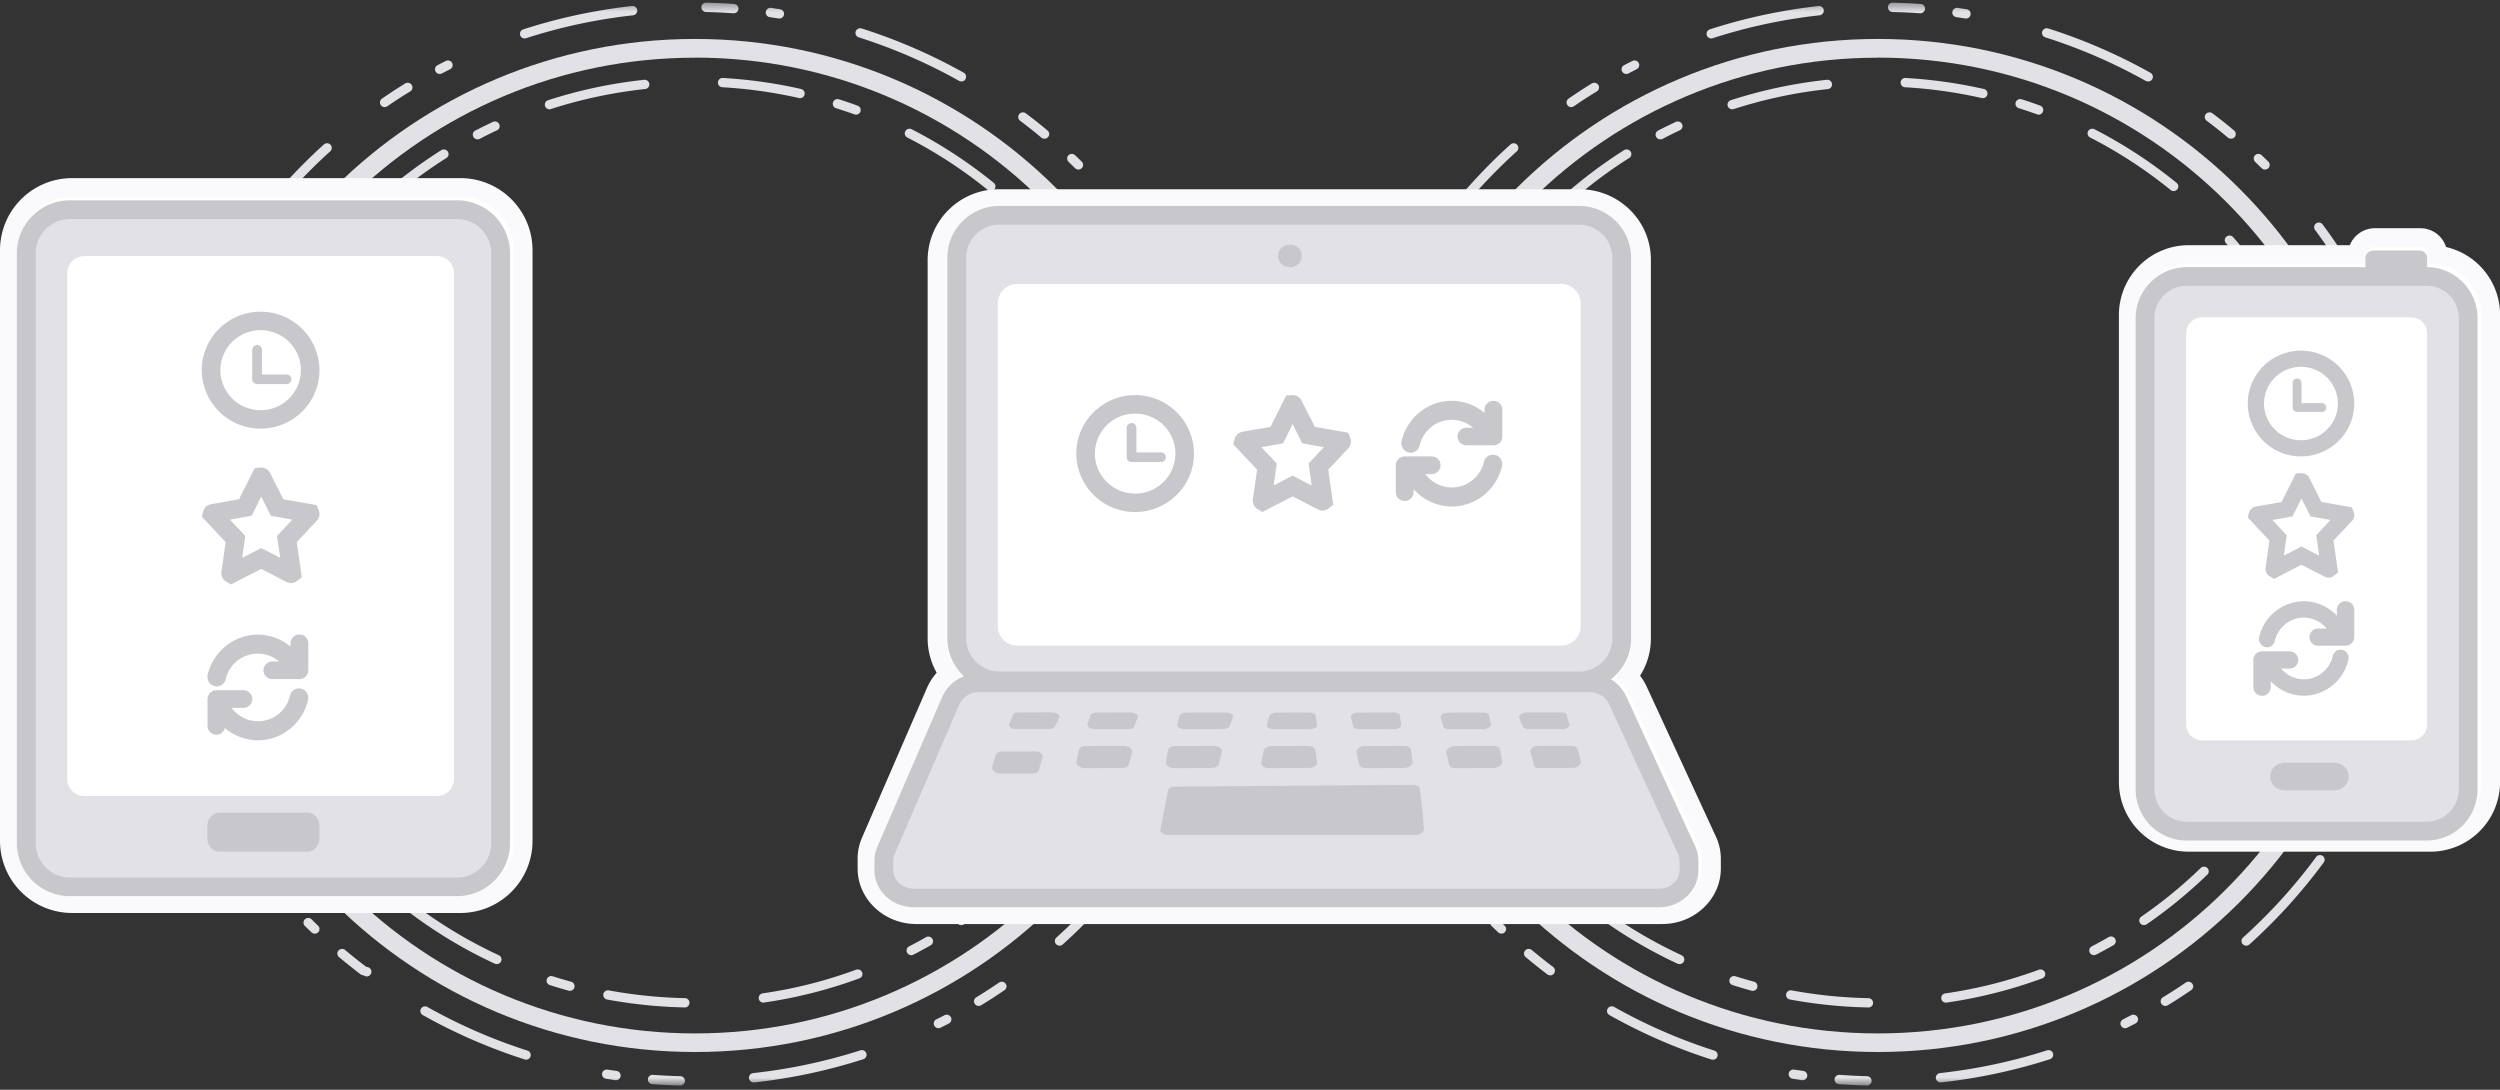 <!-- This Source Code Form is subject to the terms of the Mozilla Public
   - License, v. 2.0. If a copy of the MPL was not distributed with this
   - file, You can obtain one at http://mozilla.org/MPL/2.0/. -->
<svg xmlns="http://www.w3.org/2000/svg" viewBox="0 0 312 136">
  <rect x="0" y="0" width="312" height="136" fill="#333333" stroke="none"/>
  <defs>
    <path id="a" d="M.458.334h136.808v135.128H.458V.334z"/>
    <path id="c" d="M.677.334h136.808v135.128H.677z"/>
  </defs>
  <path fill="#E1E1E6" d="M247.42 12.25c-.04 0-.08 0-.13-.02a58.49 58.49 0 0 0-9.54-1.34.58.58 0 0 1-.55-.62c.02-.32.3-.56.62-.54 3.28.19 6.55.65 9.74 1.37a.58.58 0 0 1-.14 1.15m-31.25 1.39a.58.58 0 0 1-.18-1.13 59.24 59.24 0 0 1 12-2.55.58.58 0 1 1 .13 1.16 58.1 58.1 0 0 0-11.77 2.5.6.6 0 0 1-.18.02m38.26.67a.57.57 0 0 1-.2-.04c-.76-.27-1.52-.53-2.29-.77a.58.58 0 0 1-.38-.73.6.6 0 0 1 .74-.38c.79.25 1.56.51 2.33.8a.58.58 0 0 1-.2 1.12m-47.22 3.08a.59.59 0 0 1-.52-.3.58.58 0 0 1 .25-.8c.72-.37 1.46-.73 2.2-1.08a.6.6 0 0 1 .78.28c.14.29.01.64-.28.77-.72.34-1.44.7-2.15 1.07a.6.6 0 0 1-.28.06m64.05 6.46a.6.6 0 0 1-.37-.14 57.82 57.82 0 0 0-10.04-6.55.58.58 0 0 1-.26-.78.6.6 0 0 1 .8-.25 59.05 59.05 0 0 1 10.25 6.69c.25.2.29.57.08.81a.6.6 0 0 1-.46.22m-75.99 1.8a.59.59 0 0 1-.43-.19.58.58 0 0 1 .04-.82 59.25 59.25 0 0 1 7.8-5.9.6.6 0 0 1 .82.18c.18.27.1.63-.18.8a57.97 57.97 0 0 0-7.65 5.78.59.59 0 0 1-.4.15M284 38.3c-.2 0-.4-.1-.5-.28a57.31 57.31 0 0 0-5.7-7.67.57.57 0 0 1 .06-.82.6.6 0 0 1 .83.06 58.26 58.26 0 0 1 5.81 7.83.59.59 0 0 1-.5.89m-101.87 4.52a.6.6 0 0 1-.27-.06.58.58 0 0 1-.26-.78 58 58 0 0 1 6.56-10.25.6.6 0 0 1 .83-.1c.25.2.3.57.1.82a56.84 56.84 0 0 0-6.44 10.05c-.1.2-.3.32-.52.32m105.28 1.84a.6.6 0 0 1-.54-.34c-.33-.72-.67-1.44-1.03-2.14a.58.58 0 0 1 .26-.78.6.6 0 0 1 .8.25c.36.73.71 1.46 1.05 2.2a.58.58 0 0 1-.54.81m-108.85 7.11c-.06 0-.11 0-.17-.02a.58.58 0 0 1-.4-.73c.24-.78.5-1.55.76-2.31a.6.6 0 0 1 .75-.36c.3.1.47.43.36.74-.26.75-.5 1.5-.74 2.26a.59.59 0 0 1-.56.42M292.3 63.22a.59.59 0 0 1-.58-.53 56.2 56.2 0 0 0-2.3-11.67c-.1-.31.08-.64.4-.73.3-.1.63.08.73.38a57.26 57.26 0 0 1 2.34 11.91c.03.32-.21.6-.54.63h-.05m-116.12 2.77h-.03a.58.58 0 0 1-.56-.6c.13-3.24.53-6.48 1.2-9.64a.58.58 0 0 1 .7-.45c.31.07.52.38.45.7a56.6 56.6 0 0 0-1.18 9.44.58.58 0 0 1-.58.55m115.54 11.87l-.1-.01a.58.58 0 0 1-.48-.67c.53-3.11.8-6.3.8-9.48a.59.59 0 0 1 1.18 0c0 3.24-.28 6.5-.82 9.67a.59.59 0 0 1-.58.49m-1.66 7.02c-.06 0-.11 0-.17-.02a.58.58 0 0 1-.4-.73 57 57 0 0 0 .65-2.3.59.59 0 0 1 1.14.3c-.2.78-.42 1.57-.66 2.34a.59.59 0 0 1-.56.41m-110.67 2.4a.59.59 0 0 1-.56-.38 57.22 57.22 0 0 1-2.81-11.8.58.58 0 0 1 .5-.66.6.6 0 0 1 .66.5c.51 3.95 1.44 7.84 2.76 11.58a.58.58 0 0 1-.55.77m3.98 8.77c-.2 0-.4-.1-.52-.3-.4-.7-.77-1.42-1.14-2.15a.58.58 0 0 1 .26-.78.6.6 0 0 1 .8.26c.35.71.73 1.41 1.11 2.1.16.29.06.64-.23.8a.59.59 0 0 1-.28.07m98.05 5.99a.59.59 0 0 1-.34-.11.58.58 0 0 1-.13-.81 56.78 56.78 0 0 0 6.02-10.3.6.6 0 0 1 .78-.3c.3.14.43.48.3.77a57.93 57.93 0 0 1-6.15 10.51.59.59 0 0 1-.48.24m-89.46 5.64a.59.59 0 0 1-.42-.18 58.68 58.68 0 0 1-6.13-7.6.58.58 0 0 1 .16-.8.6.6 0 0 1 .82.15 57.6 57.6 0 0 0 6 7.45c.22.23.21.6-.02.82a.59.59 0 0 1-.4.16m75.6 7.77a.59.59 0 0 1-.48-.24.58.58 0 0 1 .14-.81 57.93 57.93 0 0 0 7.42-6.08.6.6 0 0 1 .83.01c.23.23.23.6 0 .82a59.29 59.29 0 0 1-7.57 6.2.6.6 0 0 1-.34.1m-6.24 3.75a.58.58 0 0 1-.27-1.1c.71-.37 1.41-.75 2.1-1.15a.6.6 0 0 1 .81.21c.16.28.07.64-.21.8-.71.4-1.43.8-2.15 1.17a.6.6 0 0 1-.28.07m-51.72 1.12a.6.6 0 0 1-.25-.05 58.95 58.95 0 0 1-10.5-6.28.58.58 0 0 1-.12-.82.6.6 0 0 1 .82-.1c3.2 2.39 6.67 4.46 10.3 6.14.3.14.42.49.29.78a.59.59 0 0 1-.54.33m9.13 3.34c-.05 0-.1 0-.15-.02-.8-.22-1.58-.45-2.36-.7a.58.58 0 0 1-.38-.73c.1-.3.43-.47.74-.37.77.24 1.54.47 2.31.68a.58.58 0 0 1-.16 1.14m24.15 1.47a.58.58 0 0 1-.08-1.16c3.97-.57 7.89-1.57 11.65-2.95a.6.6 0 0 1 .75.34c.12.3-.04.63-.34.74a59.03 59.03 0 0 1-11.98 3.03m-9.72.6h-.01c-3.28-.06-6.57-.4-9.78-.99a.58.58 0 0 1-.47-.68.59.59 0 0 1 .69-.46c3.14.58 6.36.91 9.58.97.33.01.59.28.58.6 0 .31-.27.57-.59.57"/>
  <path fill="#E1E1E6" d="M234.35 7.2c-33.8 0-61.31 27.3-61.31 60.88 0 33.57 27.5 60.89 61.31 60.89 33.8 0 61.31-27.32 61.31-60.9 0-33.56-27.5-60.88-61.31-60.88m0 124.1c-35.1 0-63.66-28.36-63.66-63.21 0-34.86 28.56-63.22 63.66-63.22 35.1 0 63.66 28.36 63.66 63.22 0 34.85-28.56 63.21-63.66 63.21"/>
  <g transform="translate(165.794)">
    <mask id="b" fill="#fff">
      <use href="#a"/>
    </mask>
    <path fill="#E1E1E6" d="M73.86 1.66h-.04a70.03 70.03 0 0 0-3.42-.16.59.59 0 0 1-.57-.6c0-.32.22-.57.6-.57 1.15.03 2.32.08 3.48.17.32.02.56.3.54.62a.59.59 0 0 1-.59.54m5.72.65h-.1l-1.12-.17a.58.58 0 0 1-.5-.66.6.6 0 0 1 .66-.5l1.15.18a.58.58 0 0 1-.1 1.15M47.76 4.8a.58.58 0 0 1-.18-1.13c4.4-1.43 8.97-2.4 13.59-2.92a.6.6 0 0 1 .65.51c.03.32-.2.61-.52.65-4.54.5-9.03 1.46-13.36 2.86a.55.55 0 0 1-.18.03M37.17 9.23a.6.6 0 0 1-.52-.3.58.58 0 0 1 .25-.8l1.02-.52a.6.6 0 0 1 .8.25c.14.29.03.64-.26.78l-1.01.52a.6.6 0 0 1-.28.07m65.1.93a.6.6 0 0 1-.29-.07 67.54 67.54 0 0 0-12.52-5.43.58.58 0 0 1-.38-.74.6.6 0 0 1 .74-.37c4.41 1.4 8.7 3.26 12.74 5.52a.58.58 0 0 1-.29 1.1m-71.97 3.2a.6.6 0 0 1-.49-.26.58.58 0 0 1 .15-.8c.96-.66 1.93-1.3 2.91-1.9a.6.6 0 0 1 .81.2c.17.27.09.63-.19.8-.96.58-1.92 1.2-2.86 1.85a.6.6 0 0 1-.33.1m82.34 3.95a.59.59 0 0 1-.38-.13 68.68 68.68 0 0 0-2.67-2.12.58.58 0 0 1-.1-.82.6.6 0 0 1 .82-.1c.92.68 1.83 1.4 2.71 2.15.25.2.28.57.07.82a.59.59 0 0 1-.45.2m4.24 3.85a.6.6 0 0 1-.42-.17l-.81-.79a.58.58 0 0 1-.02-.82.6.6 0 0 1 .83-.01l.83.8c.23.23.23.6 0 .82a.59.59 0 0 1-.41.17M13.92 29.2a.59.59 0 0 1-.34-.1.58.58 0 0 1-.13-.82 68.36 68.36 0 0 1 9.26-10.25.6.6 0 0 1 .83.03c.22.24.2.6-.04.83a67.25 67.25 0 0 0-9.1 10.07.59.59 0 0 1-.48.24m-5.94 9.74a.58.58 0 0 1-.53-.84l.53-1.03a.6.6 0 0 1 .8-.25c.28.15.4.5.25.78l-.53 1c-.1.2-.31.33-.53.33m122.6 1.75a.59.59 0 0 1-.53-.34c-1.9-4.09-4.22-8.01-6.92-11.65a.58.58 0 0 1 .13-.81.6.6 0 0 1 .82.13 67.36 67.36 0 0 1 7.04 11.85c.13.29 0 .63-.3.77a.57.57 0 0 1-.24.05M4.86 46.28a.58.58 0 0 1-.56-.77c.39-1.1.8-2.18 1.25-3.24.12-.3.47-.44.76-.31.3.12.45.46.32.76-.43 1.03-.84 2.1-1.21 3.16a.59.59 0 0 1-.56.4m129.87 6.2a.59.59 0 0 1-.57-.44 65.8 65.8 0 0 0-.9-3.27c-.1-.3.08-.63.4-.72.3-.1.63.08.73.39.33 1.09.64 2.2.91 3.32a.58.58 0 0 1-.57.72m1.13 5.57a.59.59 0 0 1-.58-.49l-.19-1.11a.59.59 0 1 1 1.16-.2l.2 1.13a.58.58 0 0 1-.59.67M1.05 68.6a.58.58 0 0 1-.6-.58v-.12c0-4.56.47-9.12 1.38-13.56a.59.59 0 0 1 1.16.24A66.14 66.14 0 0 0 1.64 67.9v.12c0 .32-.27.58-.6.58m.99 11.32a.59.59 0 0 1-.58-.49l-.19-1.13a.58.58 0 0 1 .5-.66c.33-.05.62.16.67.48l.18 1.11a.58.58 0 0 1-.58.69m133.26 2.11a.58.58 0 0 1-.58-.7c.92-4.39 1.38-8.9 1.38-13.43v-.24c0-.32.26-.58.59-.58.32 0 .58.26.58.58v.24c0 4.6-.47 9.2-1.4 13.67a.59.59 0 0 1-.57.46M3.87 87.66a.59.59 0 0 1-.57-.41c-.33-1.1-.63-2.21-.9-3.33a.58.58 0 0 1 .42-.7c.32-.08.64.12.72.43.27 1.1.57 2.19.89 3.26a.58.58 0 0 1-.56.75M131.59 94a.58.58 0 0 1-.54-.8c.43-1.04.84-2.1 1.22-3.17a.59.59 0 0 1 1.1.4c-.38 1.07-.8 2.15-1.24 3.21a.59.59 0 0 1-.54.36m-2.42 5.17a.58.58 0 0 1-.52-.85l.5-1.01a.6.6 0 0 1 .8-.26c.29.14.4.49.27.78l-.53 1.02c-.1.2-.31.32-.52.32m-115.12 8.78a.6.6 0 0 1-.48-.24c-2.74-3.7-5.1-7.7-7.01-11.86a.59.59 0 1 1 1.07-.48c1.88 4.09 4.2 8 6.9 11.65a.58.58 0 0 1-.48.93m7.53 8.57a.6.6 0 0 1-.4-.16l-.83-.8a.58.58 0 0 1 0-.83.6.6 0 0 1 .83 0l.81.8c.24.22.24.59.01.82a.59.59 0 0 1-.42.17m92.95 1.5a.59.59 0 0 1-.43-.19.58.58 0 0 1 .03-.82 67.08 67.08 0 0 0 9.13-10.06.6.6 0 0 1 .82-.13c.26.19.32.55.13.81a68.46 68.46 0 0 1-9.28 10.24.59.59 0 0 1-.4.15m-86.85 3.7a.6.6 0 0 1-.36-.11c-.92-.7-1.83-1.43-2.71-2.16a.58.58 0 0 1-.07-.82.6.6 0 0 1 .83-.07c.86.72 1.76 1.44 2.67 2.12.25.2.3.56.1.82a.59.59 0 0 1-.46.23m76.76 3.81c-.2 0-.39-.1-.5-.28a.58.58 0 0 1 .2-.8c.95-.58 1.92-1.2 2.85-1.84a.6.6 0 0 1 .82.15c.19.26.12.62-.15.8-.95.66-1.93 1.29-2.9 1.88-.1.06-.21.09-.32.09m-5.01 2.78a.59.59 0 0 1-.53-.32.58.58 0 0 1 .26-.78l1.01-.52a.6.6 0 0 1 .8.24c.15.29.04.64-.25.79l-1.03.52a.57.57 0 0 1-.26.07m-51.46 3.93c-.06 0-.12 0-.19-.03-4.4-1.4-8.69-3.27-12.72-5.54a.58.58 0 0 1-.22-.8.6.6 0 0 1 .8-.22 67.47 67.47 0 0 0 12.5 5.45.58.58 0 0 1-.17 1.14m11.2 2.56h-.09l-1.14-.18a.58.58 0 0 1-.5-.66.59.59 0 0 1 .68-.48l1.13.16c.32.05.55.34.5.66-.04.3-.3.5-.58.5m17.21.27a.59.59 0 0 1-.58-.51c-.04-.32.2-.61.52-.65 4.54-.5 9.03-1.45 13.36-2.84.3-.1.64.07.74.37.1.31-.07.64-.38.74a69.01 69.01 0 0 1-13.66 2.9m-9.19.38h-.01a72.02 72.02 0 0 1-3.48-.17.58.58 0 1 1 .09-1.16c1.13.08 2.28.14 3.41.17.33 0 .59.27.58.6 0 .31-.27.56-.59.56" mask="url(#b)"/>
  </g>
  <path fill="#E1E1E6" d="M99.82 12.25c-.04 0-.09 0-.13-.02a58.5 58.5 0 0 0-9.54-1.34.58.58 0 0 1-.55-.62c.02-.32.3-.56.62-.54 3.27.19 6.55.65 9.73 1.37a.58.58 0 0 1-.13 1.15m-31.25 1.39a.58.58 0 0 1-.18-1.13 59.24 59.24 0 0 1 12-2.55c.33-.03.61.2.65.52.03.31-.2.6-.52.63-4 .43-7.96 1.27-11.77 2.5a.6.6 0 0 1-.18.03m38.26.67a.56.56 0 0 1-.2-.04c-.76-.27-1.53-.53-2.3-.77a.58.58 0 0 1-.37-.73.6.6 0 0 1 .74-.38c.78.25 1.56.51 2.33.8.3.1.46.44.35.74a.59.59 0 0 1-.55.38M59.6 17.39a.59.59 0 0 1-.52-.3.58.58 0 0 1 .24-.8c.73-.37 1.46-.73 2.2-1.08a.6.6 0 0 1 .78.28c.14.29.02.64-.27.77-.73.34-1.45.7-2.16 1.07a.6.6 0 0 1-.27.06m64.05 6.46a.6.6 0 0 1-.37-.14 57.82 57.82 0 0 0-10.05-6.55.58.58 0 0 1-.25-.78.6.6 0 0 1 .8-.25 59.05 59.05 0 0 1 10.24 6.69c.25.2.29.57.08.81a.6.6 0 0 1-.45.22m-76 1.8a.59.59 0 0 1-.43-.19.57.57 0 0 1 .04-.82 59.26 59.26 0 0 1 7.81-5.9.6.6 0 0 1 .82.18c.17.27.1.63-.18.8a57.9 57.9 0 0 0-7.66 5.78.59.59 0 0 1-.4.15M136.4 38.3a.6.6 0 0 1-.5-.28 57.28 57.28 0 0 0-5.7-7.67.57.57 0 0 1 .06-.82.6.6 0 0 1 .83.06 58.41 58.41 0 0 1 5.82 7.83c.17.27.08.63-.2.8a.6.6 0 0 1-.3.08m-101.9 4.53a.6.6 0 0 1-.26-.06.58.58 0 0 1-.27-.78 58.13 58.13 0 0 1 6.57-10.25.6.6 0 0 1 .82-.1c.26.2.3.57.1.82a56.9 56.9 0 0 0-6.43 10.05.6.6 0 0 1-.53.32m105.29 1.84a.6.6 0 0 1-.54-.34c-.33-.72-.68-1.44-1.03-2.14a.58.58 0 0 1 .26-.78.6.6 0 0 1 .79.25c.36.73.72 1.46 1.05 2.2a.58.58 0 0 1-.53.81M30.95 51.78a.58.58 0 0 1-.56-.75 59 59 0 0 1 .75-2.31.6.6 0 0 1 .75-.36c.31.1.47.43.37.74-.26.75-.51 1.5-.74 2.26a.59.59 0 0 1-.57.42M144.7 63.22a.59.59 0 0 1-.59-.53 56.2 56.2 0 0 0-2.3-11.67c-.09-.31.09-.64.4-.73.31-.1.64.08.73.38a57.26 57.26 0 0 1 2.34 11.91c.03.32-.2.6-.53.63h-.05M28.57 65.99h-.02a.58.58 0 0 1-.57-.6c.13-3.24.53-6.48 1.2-9.64a.58.58 0 0 1 .7-.45c.32.07.52.38.45.7a56.6 56.6 0 0 0-1.17 9.44.58.58 0 0 1-.59.55m115.54 11.87l-.1-.01a.58.58 0 0 1-.48-.67c.53-3.11.8-6.3.8-9.48 0-.33.26-.59.59-.59.32 0 .59.26.59.59 0 3.24-.28 6.5-.82 9.67a.59.59 0 0 1-.58.49m-1.66 7.02c-.05 0-.11 0-.17-.02a.58.58 0 0 1-.39-.73 57 57 0 0 0 .65-2.3c.08-.3.4-.49.71-.4.32.07.5.39.43.7-.2.78-.43 1.57-.66 2.34a.59.59 0 0 1-.57.41m-110.67 2.4a.59.59 0 0 1-.55-.38 57.22 57.22 0 0 1-2.82-11.8.59.59 0 0 1 1.17-.15c.5 3.94 1.43 7.83 2.76 11.57a.58.58 0 0 1-.56.77m3.98 8.77a.6.6 0 0 1-.51-.3c-.4-.7-.78-1.42-1.15-2.15a.58.58 0 0 1 .27-.78.6.6 0 0 1 .79.26c.36.71.73 1.41 1.12 2.1.15.29.05.64-.23.8a.6.6 0 0 1-.29.07m98.06 5.99a.59.59 0 0 1-.35-.11.58.58 0 0 1-.13-.81 56.79 56.79 0 0 0 6.03-10.3c.13-.29.48-.43.78-.3.3.14.43.48.3.77a57.85 57.85 0 0 1-6.15 10.51.59.59 0 0 1-.48.24m-89.46 5.64a.59.59 0 0 1-.43-.18 58.58 58.58 0 0 1-6.12-7.6.58.58 0 0 1 .16-.8.6.6 0 0 1 .81.15 57.59 57.59 0 0 0 6 7.45c.23.23.22.6-.02.82a.58.58 0 0 1-.4.16m75.6 7.77a.59.59 0 0 1-.48-.24.58.58 0 0 1 .15-.81 58.03 58.03 0 0 0 7.42-6.08.6.6 0 0 1 .83.01c.23.23.22.6-.01.82a59.22 59.22 0 0 1-7.57 6.2c-.1.07-.22.1-.33.1m-6.24 3.75a.59.59 0 0 1-.52-.31.58.58 0 0 1 .24-.79c.72-.37 1.42-.75 2.11-1.15a.6.6 0 0 1 .8.21c.17.28.07.64-.2.8-.72.4-1.43.8-2.16 1.17a.6.6 0 0 1-.27.07M62 120.32a.6.6 0 0 1-.25-.05 59 59 0 0 1-10.51-6.28.58.58 0 0 1-.12-.82.6.6 0 0 1 .83-.1c3.2 2.39 6.67 4.46 10.3 6.14.3.14.42.49.28.78a.59.59 0 0 1-.53.33m9.13 3.34c-.05 0-.1 0-.16-.02-.79-.22-1.58-.45-2.35-.7a.58.58 0 0 1-.38-.73c.1-.3.43-.47.74-.37.76.24 1.53.47 2.3.68a.58.58 0 0 1-.15 1.14m24.14 1.47a.59.59 0 0 1-.58-.5.58.58 0 0 1 .5-.66c3.97-.57 7.9-1.57 11.65-2.95a.6.6 0 0 1 .76.34c.11.3-.04.63-.35.74a59.06 59.06 0 0 1-11.98 3.03m-9.71.6h-.02c-3.28-.06-6.57-.4-9.78-.99a.58.58 0 1 1 .22-1.14c3.14.58 6.37.91 9.59.97a.59.59 0 0 1-.01 1.16"/>
  <path fill="#E1E1E6" d="M86.74 7.2c-33.8 0-61.31 27.3-61.31 60.88 0 33.57 27.5 60.89 61.31 60.89s61.32-27.32 61.32-60.9c0-33.56-27.5-60.88-61.32-60.88m0 124.1c-35.1 0-63.65-28.36-63.65-63.21 0-34.86 28.55-63.22 63.65-63.22 35.1 0 63.66 28.36 63.66 63.22 0 34.85-28.55 63.21-63.66 63.21"/>
  <g transform="translate(17.49)">
    <mask id="d" fill="#fff">
      <use href="#c"/>
    </mask>
    <path fill="#E1E1E6" d="M74.08 1.66h-.04a70.03 70.03 0 0 0-3.42-.16.59.59 0 0 1-.57-.6c0-.32.24-.57.6-.57 1.15.03 2.32.08 3.48.17.32.02.56.3.54.62a.59.59 0 0 1-.59.54m5.72.65h-.1l-1.12-.17a.58.58 0 0 1-.5-.66.59.59 0 0 1 .66-.5l1.15.18a.58.58 0 0 1-.1 1.15M47.98 4.8a.58.58 0 0 1-.18-1.13c4.4-1.43 8.97-2.4 13.59-2.92a.6.6 0 0 1 .65.51c.03.32-.2.61-.52.65-4.54.5-9.03 1.46-13.36 2.86a.55.55 0 0 1-.18.03M37.39 9.23a.6.6 0 0 1-.52-.3.58.58 0 0 1 .25-.8l1.02-.52a.6.6 0 0 1 .8.25c.14.29.03.64-.26.78l-1.01.52a.6.6 0 0 1-.28.07m65.1.93c-.1 0-.2-.02-.29-.07a67.42 67.42 0 0 0-12.52-5.43.58.58 0 0 1-.38-.73.6.6 0 0 1 .74-.38c4.41 1.4 8.7 3.26 12.74 5.52.29.16.38.52.22.8-.1.19-.3.3-.5.3m-71.98 3.2a.6.6 0 0 1-.49-.26.58.58 0 0 1 .15-.8 67.5 67.5 0 0 1 2.91-1.9.6.6 0 0 1 .81.2c.17.27.09.63-.19.8-.96.58-1.92 1.2-2.86 1.85a.6.6 0 0 1-.33.1m82.34 3.95a.59.59 0 0 1-.38-.13 68.68 68.68 0 0 0-2.67-2.12.58.58 0 0 1-.1-.82.6.6 0 0 1 .82-.1c.91.68 1.83 1.4 2.71 2.15.25.2.28.57.07.82a.59.59 0 0 1-.45.2m4.23 3.85a.59.59 0 0 1-.41-.17l-.81-.79a.58.58 0 0 1-.02-.82.6.6 0 0 1 .83-.01l.83.8c.23.23.23.6 0 .82a.59.59 0 0 1-.42.17M14.14 29.2a.59.59 0 0 1-.34-.1.58.58 0 0 1-.13-.82 68.44 68.44 0 0 1 9.26-10.25.6.6 0 0 1 .83.03c.22.24.2.6-.04.83a67.26 67.26 0 0 0-9.1 10.07.59.59 0 0 1-.48.24M8.2 38.93a.58.58 0 0 1-.53-.84l.53-1.03a.6.6 0 0 1 .79-.25c.29.15.4.5.26.78l-.52 1.01c-.1.2-.31.33-.53.33m122.6 1.75a.59.59 0 0 1-.53-.34c-1.9-4.09-4.22-8.01-6.92-11.65a.58.58 0 0 1 .13-.81.6.6 0 0 1 .82.13 67.36 67.36 0 0 1 7.04 11.85c.13.29 0 .63-.3.77a.57.57 0 0 1-.24.05M5.08 46.28a.58.58 0 0 1-.56-.77c.39-1.1.8-2.18 1.25-3.24a.6.6 0 0 1 .76-.31c.3.12.45.46.32.76-.43 1.03-.84 2.1-1.21 3.16a.59.59 0 0 1-.56.4m129.87 6.2a.59.59 0 0 1-.57-.44c-.27-1.1-.58-2.2-.9-3.27-.1-.3.08-.63.4-.72.3-.1.63.08.73.39.33 1.09.63 2.2.91 3.32a.58.58 0 0 1-.57.72m1.13 5.57a.59.59 0 0 1-.58-.49l-.19-1.11a.58.58 0 0 1 .48-.67c.32-.06.63.15.68.47l.2 1.13a.58.58 0 0 1-.6.67M1.28 68.6a.59.59 0 0 1-.6-.58v-.12c0-4.56.47-9.12 1.38-13.56a.59.59 0 0 1 1.16.24A66.14 66.14 0 0 0 1.85 67.9v.12c0 .32-.26.58-.58.58m.98 11.32a.59.59 0 0 1-.58-.49l-.19-1.13a.58.58 0 0 1 .5-.66.6.6 0 0 1 .67.48l.18 1.11a.58.58 0 0 1-.58.69m133.26 2.11a.58.58 0 0 1-.58-.7c.91-4.39 1.38-8.9 1.38-13.43v-.24c0-.32.26-.58.59-.58.32 0 .59.26.59.58v.24c0 4.6-.48 9.2-1.4 13.67a.59.59 0 0 1-.58.46M4.09 87.66a.59.59 0 0 1-.57-.41c-.33-1.1-.63-2.21-.9-3.33a.58.58 0 0 1 .42-.7c.32-.08.64.12.72.43.26 1.1.57 2.19.89 3.26a.58.58 0 0 1-.56.75M131.8 94a.58.58 0 0 1-.55-.8c.44-1.04.85-2.1 1.23-3.17.1-.3.44-.46.75-.35.3.1.47.44.36.74-.39 1.08-.8 2.16-1.25 3.22a.59.59 0 0 1-.54.36m-2.42 5.17a.58.58 0 0 1-.52-.85l.5-1.01a.6.6 0 0 1 .8-.26c.29.14.4.49.26.78l-.52 1.02c-.1.2-.31.32-.52.32m-115.12 8.78a.6.6 0 0 1-.48-.24 67.5 67.5 0 0 1-7.01-11.87c-.14-.29 0-.63.29-.77a.6.6 0 0 1 .78.3c1.88 4.09 4.2 8 6.9 11.65.18.26.13.63-.14.82a.59.59 0 0 1-.34.1m7.53 8.58a.6.6 0 0 1-.4-.16l-.83-.8a.58.58 0 0 1 0-.83.6.6 0 0 1 .83 0l.81.8c.24.22.24.59.02.82a.59.59 0 0 1-.43.17m92.95 1.5a.59.59 0 0 1-.43-.19.58.58 0 0 1 .03-.82 67.22 67.22 0 0 0 9.13-10.06.6.6 0 0 1 .82-.13c.26.19.32.55.13.81a68.52 68.52 0 0 1-9.28 10.24.6.6 0 0 1-.4.15m-86.85 3.7a.6.6 0 0 1-.36-.11c-.92-.7-1.83-1.43-2.71-2.16a.58.58 0 0 1-.07-.82.6.6 0 0 1 .83-.07c.86.72 1.76 1.44 2.67 2.12a.59.59 0 1 1-.36 1.04m76.76 3.82c-.2 0-.39-.1-.5-.28a.58.58 0 0 1 .2-.8 70.2 70.2 0 0 0 2.85-1.84.6.6 0 0 1 .82.15c.19.26.12.62-.15.8-.95.66-1.93 1.29-2.91 1.88-.1.06-.2.09-.3.09m-5.02 2.78a.59.59 0 0 1-.53-.32.58.58 0 0 1 .26-.79c.34-.16.68-.34 1.01-.51a.6.6 0 0 1 .8.24c.15.29.04.64-.25.79l-1.03.52a.58.58 0 0 1-.26.07m-51.46 3.93c-.06 0-.12 0-.18-.03a68.66 68.66 0 0 1-12.73-5.54.58.58 0 0 1-.22-.8.6.6 0 0 1 .8-.21 67.41 67.41 0 0 0 12.5 5.45.58.58 0 0 1-.17 1.13m11.2 2.56h-.09l-1.14-.18a.58.58 0 0 1-.5-.66.59.59 0 0 1 .68-.48l1.13.16c.32.05.55.34.5.66-.04.3-.3.5-.58.5m17.21.27a.58.58 0 0 1-.06-1.16c4.54-.5 9.03-1.45 13.36-2.84.3-.1.64.07.74.37.1.31-.07.64-.38.74a69 69 0 0 1-13.66 2.9m-9.19.38h-.01a72.02 72.02 0 0 1-3.48-.17.58.58 0 1 1 .08-1.16c1.14.08 2.29.14 3.42.17.33 0 .59.27.58.6-.01.31-.27.56-.59.56" mask="url(#d)"/>
  </g>
  <path fill="#FFF" d="M272.75 105.6a7.58 7.58 0 0 1-7.62-7.52V39.5a7.58 7.58 0 0 1 7.62-7.5h21.14c.03-1.18 1-2.13 2.2-2.13h5.68c1.21 0 2.2.97 2.2 2.17v.02a7.56 7.56 0 0 1 6.63 7.44v58.58a7.58 7.58 0 0 1-7.62 7.51h-30.23z"/>
  <path fill="#FAFAFC" d="M302.04 28.48h-5.64c-1.43 0-2.65.88-3.14 2.12H273.2a8.71 8.71 0 0 0-8.76 8.65v58.39a8.71 8.71 0 0 0 8.76 8.65h30.05a8.71 8.71 0 0 0 8.76-8.65v-58.4a8.69 8.69 0 0 0-6.74-8.41 3.37 3.37 0 0 0-3.22-2.35m0 2.32a1 1 0 0 1 1.01 1v.97l-.02.15h.21c3.53 0 6.4 2.84 6.4 6.33v58.39a6.37 6.37 0 0 1-6.4 6.32H273.2a6.37 6.37 0 0 1-6.4-6.32v-58.4a6.37 6.37 0 0 1 6.4-6.32h22.22l-.03-.15v-.97a1 1 0 0 1 1.02-1h5.64"/>
  <path fill="#FFF" d="M9.2 113.23a7.8 7.8 0 0 1-7.8-7.79V31.41a7.8 7.8 0 0 1 7.8-7.8h48.05c4.3 0 7.8 3.5 7.8 7.8v74.03a7.8 7.8 0 0 1-7.8 7.8H9.21z"/>
  <path fill="#FAFAFC" d="M57.42 22.23H9.04A9 9 0 0 0 0 31.16V105a9 9 0 0 0 9.04 8.94h48.38a9 9 0 0 0 9.04-8.94V31.16a9 9 0 0 0-9.04-8.93m0 2.33a6.65 6.65 0 0 1 6.68 6.6V105c0 3.64-3 6.6-6.68 6.6H9.04a6.65 6.65 0 0 1-6.68-6.6V31.16c0-3.64 3-6.6 6.68-6.6h48.38"/>
  <path fill="#FFF" d="M114.56 114.62c-3.38 0-6.13-2.59-6.13-5.77v-1.23c0-.75.15-1.48.45-2.18l8.09-18.77c.35-.83.9-1.56 1.6-2.14a7.48 7.48 0 0 1-1.44-4.45V32.64c0-4.2 3.45-7.63 7.7-7.63h72.14c4.25 0 7.7 3.42 7.7 7.63v47.44c0 1.72-.6 3.39-1.67 4.73.52.5.94 1.09 1.24 1.74l8.62 18.8c.33.73.5 1.5.5 2.3v1.2c0 3.18-2.74 5.77-6.12 5.77h-92.68z"/>
  <path fill="#FAFAFC" d="M197.12 23.62h-72.45a8.85 8.85 0 0 0-8.9 8.77v47.3c0 1.5.4 2.98 1.13 4.27-.5.56-.9 1.18-1.2 1.86l-8.12 18.72a6.57 6.57 0 0 0-.55 2.63v1.22c0 3.82 3.3 6.93 7.33 6.93h93.07c4.04 0 7.33-3.11 7.33-6.93v-1.2c0-.95-.2-1.89-.61-2.77l-8.65-18.74c-.22-.48-.5-.93-.82-1.35a8.64 8.64 0 0 0 1.35-4.63V32.4c0-4.85-4-8.78-8.9-8.78m0 2.32a6.5 6.5 0 0 1 6.54 6.45v47.3c0 1.95-.87 3.68-2.25 4.86a4.7 4.7 0 0 1 1.93 2.09l8.65 18.75c.27.57.4 1.18.4 1.8v1.2c0 2.54-2.23 4.6-4.97 4.6h-93.07c-2.74 0-4.97-2.06-4.97-4.6v-1.22c0-.59.12-1.17.36-1.72l8.12-18.72a4.71 4.71 0 0 1 2.3-2.35 6.38 6.38 0 0 1-2.05-4.68V32.4a6.5 6.5 0 0 1 6.55-6.46h72.45"/>
  <path fill="#E1E1E6" d="M272.47 102.81a5.2 5.2 0 0 1-5.24-5.16V39.2a5.21 5.21 0 0 1 5.24-5.17h30.1a5.2 5.2 0 0 1 5.23 5.17v58.44a5.2 5.2 0 0 1-5.23 5.16h-30.1z"/>
  <path fill="#C8C8CC" d="M302.82 33.34h-29.91a6.38 6.38 0 0 0-6.38 6.37v58.82a6.38 6.38 0 0 0 6.38 6.37h29.91a6.38 6.38 0 0 0 6.38-6.37V39.7a6.38 6.38 0 0 0-6.38-6.37m0 2.34c2.23 0 4.04 1.8 4.04 4.03v58.82c0 2.22-1.8 4.03-4.04 4.03h-29.91a4.03 4.03 0 0 1-4.04-4.03V39.7c0-2.22 1.8-4.03 4.04-4.03h29.91"/>
  <path fill="#FFF" d="M302.9 41.6v48.8a2 2 0 0 1-2 2h-26.07a2 2 0 0 1-2-2V41.6c0-1.1.9-2 2-2h26.07a2 2 0 0 1 2 2"/>
  <path fill="#C8C8CC" d="M285.2 98.64h6.03c1.04 0 1.88-.76 1.88-1.7v-.06c0-.95-.84-1.7-1.88-1.7h-6.03c-1.04 0-1.88.75-1.88 1.7v.06c0 .94.84 1.7 1.88 1.7m16.69-67.38h-5.66c-.56 0-1.02.42-1.02.94v.9c0 .52.46.94 1.02.94h5.66c.56 0 1.02-.42 1.02-.94v-.9c0-.52-.46-.94-1.02-.94m-19.47 32.38v.01zm10.12 1.56h.01zm-5.32 3l2.21 1.14-.36-2.55 1.78-1.9-2.5-.44-1.13-2.23-1.12 2.23-2.5.45 1.78 1.9-.36 2.54 2.2-1.14zm-3.82 1.97zm.4 2.08l-.6-.36a1.08 1.08 0 0 1-.45-1.05l.47-3.38-2.7-2.87.17-.65c.13-.38.45-.66.85-.73l3.2-.56 1.78-3.56.7-.04c.42 0 .8.23.99.6l1.5 3 3.8.66.25.63c.12.37.03.79-.24 1.08l-2.3 2.44.57 4-.55.43a1.1 1.1 0 0 1-1.14.07l-2.88-1.48-3.43 1.77zm3.37-26.47a4.6 4.6 0 0 0-4.62 4.58 4.6 4.6 0 0 0 4.62 4.58 4.6 4.6 0 0 0 4.6-4.58 4.6 4.6 0 0 0-4.6-4.58m0 11.18a6.63 6.63 0 0 1-6.65-6.6c0-3.64 2.98-6.6 6.65-6.6a6.63 6.63 0 0 1 6.64 6.6c0 3.64-2.98 6.6-6.64 6.6"/>
  <path fill="#C8C8CC" d="M289.76 51.4h-3.09a.56.56 0 0 1-.55-.55V47.8a.55.55 0 0 1 1.11 0v2.51h2.53c.3 0 .55.25.55.55 0 .3-.25.56-.55.56m-7.46 35.42c-.6 0-1.08-.48-1.08-1.07v-3.4c0-.6.49-1.08 1.08-1.08h3.43c.6 0 1.09.48 1.09 1.07 0 .6-.49 1.08-1.09 1.08h-2.34v2.33c0 .6-.49 1.07-1.09 1.07m10.43-6.25h-3.43c-.6 0-1.08-.48-1.08-1.07 0-.6.48-1.08 1.08-1.08h2.34V76.1c0-.6.49-1.07 1.09-1.07.6 0 1.08.48 1.08 1.07v3.4c0 .6-.48 1.08-1.08 1.08"/>
  <path fill="#C8C8CC" d="M282.92 80.78a1.03 1.03 0 0 1-.97-1.28 5.77 5.77 0 0 1 5.57-4.47 5.74 5.74 0 0 1 4.95 2.94c.28.5.12 1.12-.36 1.41a.99.99 0 0 1-1.37-.37 3.7 3.7 0 0 0-3.22-1.93c-1.72 0-3.21 1.2-3.63 2.92a1 1 0 0 1-.97.78m4.6 6.05a5.74 5.74 0 0 1-4.96-2.94c-.28-.5-.12-1.12.36-1.41a.99.99 0 0 1 1.37.37 3.7 3.7 0 0 0 3.23 1.93c1.71 0 3.2-1.2 3.62-2.92a1 1 0 0 1 1.21-.75c.54.14.87.7.73 1.25a5.77 5.77 0 0 1-5.56 4.47"/>
  <path fill="#E1E1E6" d="M9 110.45a5.48 5.48 0 0 1-5.5-5.44V31.14c0-3 2.47-5.44 5.5-5.44h48.45c3.04 0 5.51 2.44 5.51 5.44v73.87c0 3-2.47 5.44-5.5 5.44H9z"/>
  <path fill="#C8C8CC" d="M57 25H8.76a6.63 6.63 0 0 0-6.66 6.6v73.66a6.63 6.63 0 0 0 6.66 6.58H57a6.63 6.63 0 0 0 6.66-6.58V31.6A6.63 6.63 0 0 0 57 25m0 2.33c2.38 0 4.3 1.91 4.3 4.27v73.66a4.28 4.28 0 0 1-4.3 4.26H8.76a4.29 4.29 0 0 1-4.3-4.26V31.6a4.29 4.29 0 0 1 4.3-4.27H57"/>
  <path fill="#FFF" d="M56.66 34.08v63.13c0 1.18-.95 2.13-2.14 2.13H10.54a2.13 2.13 0 0 1-2.15-2.13V34.08c0-1.17.96-2.12 2.15-2.12h43.98c1.19 0 2.14.95 2.14 2.12"/>
  <path fill="#C8C8CC" d="M38.34 106.29H27.42c-.85 0-1.54-.75-1.54-1.65v-1.57c0-.9.7-1.65 1.54-1.65h10.92c.84 0 1.53.74 1.53 1.65v1.57c0 .9-.69 1.65-1.53 1.65M27.35 63.42zm11.08 1.77h.01zm-5.83 3.2l2.37 1.23-.4-2.73 1.92-2.04-2.69-.48-1.2-2.4-1.2 2.4-2.7.48 1.91 2.04-.38 2.73 2.37-1.22zm-4.22 2.18zm6.87 1.1zm-6.43 1.27l-.67-.4a1.23 1.23 0 0 1-.51-1.2l.52-3.69-2.98-3.16.2-.74c.14-.43.51-.74.96-.83l3.49-.61 1.97-3.9.8-.06c.48 0 .9.27 1.12.7l1.64 3.26 4.16.73.29.7c.14.44.04.91-.27 1.24l-2.5 2.67.62 4.4-.62.48c-.38.27-.88.3-1.3.09L32.6 71l-3.78 1.94zm3.7-31.73a5.01 5.01 0 0 0-5.02 4.99 5.01 5.01 0 0 0 5.03 4.99 5.01 5.01 0 0 0 5.02-5c0-2.75-2.25-4.98-5.02-4.98m0 12.28a7.33 7.33 0 0 1-7.35-7.3c0-4.01 3.3-7.29 7.35-7.29a7.33 7.33 0 0 1 7.34 7.3c0 4.02-3.3 7.29-7.34 7.29"/>
  <path fill="#C8C8CC" d="M35.77 47.93h-3.69a.6.6 0 0 1-.6-.6v-3.66a.6.6 0 1 1 1.21 0v3.06h3.08c.34 0 .6.27.6.6a.6.6 0 0 1-.6.6M27 91.7c-.61 0-1.1-.5-1.1-1.1v-3.36c0-.6.49-1.1 1.1-1.1h3.38c.61 0 1.11.5 1.11 1.1 0 .6-.5 1.1-1.1 1.1H28.1v2.26c0 .6-.5 1.1-1.1 1.1m10.37-6.95h-3.38c-.61 0-1.11-.5-1.11-1.1 0-.6.5-1.1 1.1-1.1h2.28v-2.26a1.1 1.1 0 0 1 2.22 0v3.36c0 .6-.5 1.1-1.11 1.1"/>
  <path fill="#C8C8CC" d="M27.05 85.67a1.19 1.19 0 0 1-1.13-1.47c.72-2.95 3.3-5 6.26-5a6.47 6.47 0 0 1 5.58 3.29 1.2 1.2 0 0 1-.42 1.62c-.56.33-1.27.14-1.6-.43a4.09 4.09 0 0 0-7.57 1.1c-.13.53-.6.89-1.12.89m5.13 6.72a6.46 6.46 0 0 1-5.58-3.3 1.2 1.2 0 0 1 .42-1.61 1.15 1.15 0 0 1 1.6.42 4.09 4.09 0 0 0 7.57-1.09c.15-.63.78-1.02 1.4-.86.63.16 1 .8.85 1.44-.72 2.94-3.3 5-6.26 5"/>
  <path fill="#E1E1E6" d="M125 85.45a5.36 5.36 0 0 1-5.38-5.34V32.42A5.36 5.36 0 0 1 125 27.1h72.5c2.96 0 5.37 2.4 5.37 5.33v47.7a5.36 5.36 0 0 1-5.37 5.33H125z"/>
  <path fill="#C8C8CC" d="M197.03 25.7h-72.27c-3.6 0-6.54 2.9-6.54 6.48v47.49a6.51 6.51 0 0 0 6.54 6.47h72.27c3.6 0 6.54-2.9 6.54-6.47v-47.5a6.51 6.51 0 0 0-6.54-6.47m0 2.33c2.31 0 4.19 1.86 4.19 4.15v47.49a4.16 4.16 0 0 1-4.19 4.14h-72.27a4.16 4.16 0 0 1-4.18-4.14v-47.5a4.16 4.16 0 0 1 4.18-4.14h72.27"/>
  <path fill="#FFF" d="M126.98 35.43h67.83c1.36 0 2.46 1.1 2.46 2.45v40.25c0 1.36-1.1 2.45-2.46 2.45h-67.83a2.46 2.46 0 0 1-2.46-2.45V37.88c0-1.35 1.1-2.45 2.46-2.45"/>
  <path fill="#E1E1E6" d="M114.3 112.54c-2.08 0-3.77-1.56-3.77-3.48v-1.23c0-.44.09-.87.26-1.27l8.07-18.91a3.76 3.76 0 0 1 3.51-2.2h75.83c1.52 0 2.88.83 3.47 2.13l8.6 18.93c.2.43.3.88.3 1.35v1.2c0 1.92-1.7 3.48-3.77 3.48h-92.5z"/>
  <path fill="#C8C8CC" d="M198.36 84.06H122.2a4.95 4.95 0 0 0-4.6 2.88l-8.11 18.75a4.32 4.32 0 0 0-.36 1.72v1.22c0 2.54 2.23 4.6 4.96 4.6H207c2.74 0 4.96-2.06 4.96-4.6v-1.2c0-.63-.13-1.24-.4-1.81l-8.63-18.77a4.98 4.98 0 0 0-4.57-2.8m0 2.33c1.07 0 2.03.57 2.42 1.43l8.64 18.77c.13.27.19.56.19.85v1.2c0 1.26-1.17 2.28-2.61 2.28h-92.9c-1.45 0-2.62-1.02-2.62-2.28v-1.22c0-.28.06-.55.17-.81l8.1-18.74a2.63 2.63 0 0 1 2.45-1.48h76.16"/>
  <path fill="#C8C8CC" d="M177.69 103.53a47.48 47.48 0 0 0-.52-5.11c0-.27-.33-.47-.77-.47l-29.82.22c-.45 0-.8.2-.8.48-.4 2.03-.58 3.03-.97 4.95-.02.32.42.6.93.6h30.92c.5 0 1-.32 1.03-.67m-36.4-9.62l-.42 1.49c-.07.26-.4.44-.8.44l-4.64.03c-.64 0-1.2-.42-1.1-.83.12-.6.19-.9.33-1.49.06-.26.38-.44.8-.45l4.74-.01c.66 0 1.21.41 1.1.82m10.18-.82l-4.84.02c-.46 0-.82.21-.87.5l-.26 1.5c-.06.4.44.76 1.04.76l4.7-.03c.44 0 .8-.22.88-.5l.36-1.49c.1-.4-.4-.77-1.01-.76m24.8 1.98c-.07-.6-.11-.89-.2-1.48-.03-.3-.39-.5-.85-.5l-4.88.02c-.62 0-1.13.38-1.05.78l.3 1.48c.07.3.43.5.88.5l4.73-.03c.6 0 1.12-.38 1.07-.77m-11.9.04l-.23-1.48c-.05-.31-.47-.55-.97-.54l-4.48.02c-.5 0-.92.24-.99.55l-.3 1.49c-.08.38.39.72.98.72l5-.04c.58 0 1.06-.34 1-.72m23.08-.1l-.27-1.48c-.05-.27-.37-.44-.79-.44l-4.78.01c-.66 0-1.24.43-1.13.85l.36 1.48c.06.26.38.44.8.44l4.67-.03c.64 0 1.22-.43 1.14-.83m-46.41-6.1l-4.23.02c-.37 0-.67.14-.73.33-.16.45-.23.67-.37 1.12-.1.31.38.62.94.62h4.13c.37 0 .67-.14.75-.34l.44-1.12c.12-.3-.35-.62-.93-.62m11.85 0l-4.79.01c-.45 0-.82.16-.89.38l-.32 1.12c-.08.3.41.57 1 .57l4.67-.01c.44 0 .81-.16.9-.38.15-.44.23-.67.4-1.11.12-.3-.35-.58-.97-.58m21.97 1.5l-.17-1.12c-.04-.22-.36-.38-.77-.38l-4.38.01c-.57 0-1.03.3-.96.59l.27 1.11c.05.22.38.37.79.37l4.26-.01c.55 0 1.01-.28.96-.57m-10.49.02l-.2-1.11c-.04-.24-.4-.41-.85-.41l-4.02.01c-.45 0-.83.18-.9.42-.13.45-.2.67-.31 1.12-.08.28.33.53.87.53l4.5-.01c.53 0 .96-.26.91-.55m21.68-.06l-.25-1.13c-.05-.2-.33-.33-.7-.33l-4.3.01c-.6 0-1.12.32-1.02.63l.33 1.12c.06.2.36.32.73.32h4.2c.57 0 1.09-.32 1.01-.62M130.1 94.6c-.21.6-.3.9-.44 1.49-.06.26-.33.44-.7.44l-4.14.02c-.56 0-1.07-.41-.98-.82.14-.6.24-.9.44-1.5.1-.27.4-.45.77-.45h4.18c.58-.01 1.01.41.87.82m1.16-5.7l-4.16.01c-.36 0-.64.14-.7.34-.15.44-.24.67-.44 1.12-.14.3.27.62.83.62h4.1c.36 0 .68-.14.78-.34.23-.44.35-.67.53-1.12.13-.3-.36-.62-.94-.62m60.66 4.18l4.21-.01c.37 0 .68.18.76.44.18.6.26.9.38 1.48.09.41-.44.83-1.01.83l-4.17.03c-.37 0-.64-.18-.69-.44-.11-.6-.2-.89-.39-1.49-.13-.41.32-.84.9-.84m-2.31-3.54c.14.45.23.68.43 1.12.09.2.4.32.78.32h4.16c.56 0 1-.31.9-.62a6.6 6.6 0 0 1-.33-1.12c-.04-.2-.3-.34-.67-.34h-4.23c-.6 0-1.14.33-1.04.64m-28.7-59a1.4 1.4 0 1 1 0 2.78 1.4 1.4 0 0 1-1.4-1.39c0-.76.63-1.38 1.4-1.38m6.26 25.59h.01-.01zm-9.73-.34l1.91 2.04-.38 2.73 2.36-1.22 2.37 1.22-.38-2.73 1.91-2.04-2.7-.48-1.2-2.4-1.2 2.4-2.7.48zm-.32 5.72zm6.87 1.1zm-6.43 1.27l-.67-.41a1.23 1.23 0 0 1-.52-1.19l.53-3.69-2.98-3.16.2-.74c.15-.43.52-.75.97-.83l3.48-.61 1.96-3.91.8-.05c.48 0 .91.26 1.12.69l1.65 3.27 4.16.73.29.71c.14.43.04.9-.27 1.24l-2.5 2.66.61 4.4-.61.48c-.39.27-.89.3-1.3.08l-3.15-1.62-3.77 1.95zm-15.88-12.28a5.01 5.01 0 0 0-5.03 4.99c0 2.75 2.26 4.99 5.03 4.99a5.01 5.01 0 0 0 5.02-5c0-2.75-2.25-4.98-5.02-4.98m0 12.28a7.33 7.33 0 0 1-7.35-7.3c0-4.02 3.3-7.29 7.35-7.29a7.33 7.33 0 0 1 7.34 7.3c0 4.02-3.3 7.29-7.34 7.29"/>
  <path fill="#C8C8CC" d="M144.9 57.66h-3.69a.6.6 0 0 1-.6-.6V53.4a.6.6 0 0 1 1.21 0v3.06h3.08c.34 0 .6.27.6.6a.6.6 0 0 1-.6.6m30.4 4.86c-.61 0-1.11-.5-1.11-1.1v-3.36c0-.6.5-1.1 1.1-1.1h3.39c.6 0 1.1.5 1.1 1.1 0 .61-.5 1.1-1.1 1.1h-2.27v2.26c0 .6-.5 1.1-1.11 1.1m11.07-6.95H183c-.61 0-1.1-.49-1.1-1.1 0-.6.49-1.1 1.1-1.1h2.27v-2.25c0-.61.5-1.1 1.11-1.1.61 0 1.11.49 1.11 1.1v3.35c0 .61-.5 1.1-1.1 1.1"/>
  <path fill="#C8C8CC" d="M176.05 56.5c-.1 0-.19-.02-.28-.04-.62-.16-1-.8-.85-1.44.72-2.95 3.3-5 6.26-5a6.46 6.46 0 0 1 5.58 3.3 1.2 1.2 0 0 1-.42 1.61c-.55.33-1.27.14-1.59-.43a4.09 4.09 0 0 0-7.57 1.1c-.14.53-.6.9-1.13.9m5.13 6.72a6.47 6.47 0 0 1-5.57-3.3 1.2 1.2 0 0 1 .42-1.62 1.15 1.15 0 0 1 1.59.43 4.09 4.09 0 0 0 7.57-1.1c.16-.63.8-1.01 1.4-.85.63.15 1.01.8.86 1.43-.73 2.95-3.3 5-6.27 5"/>
</svg>